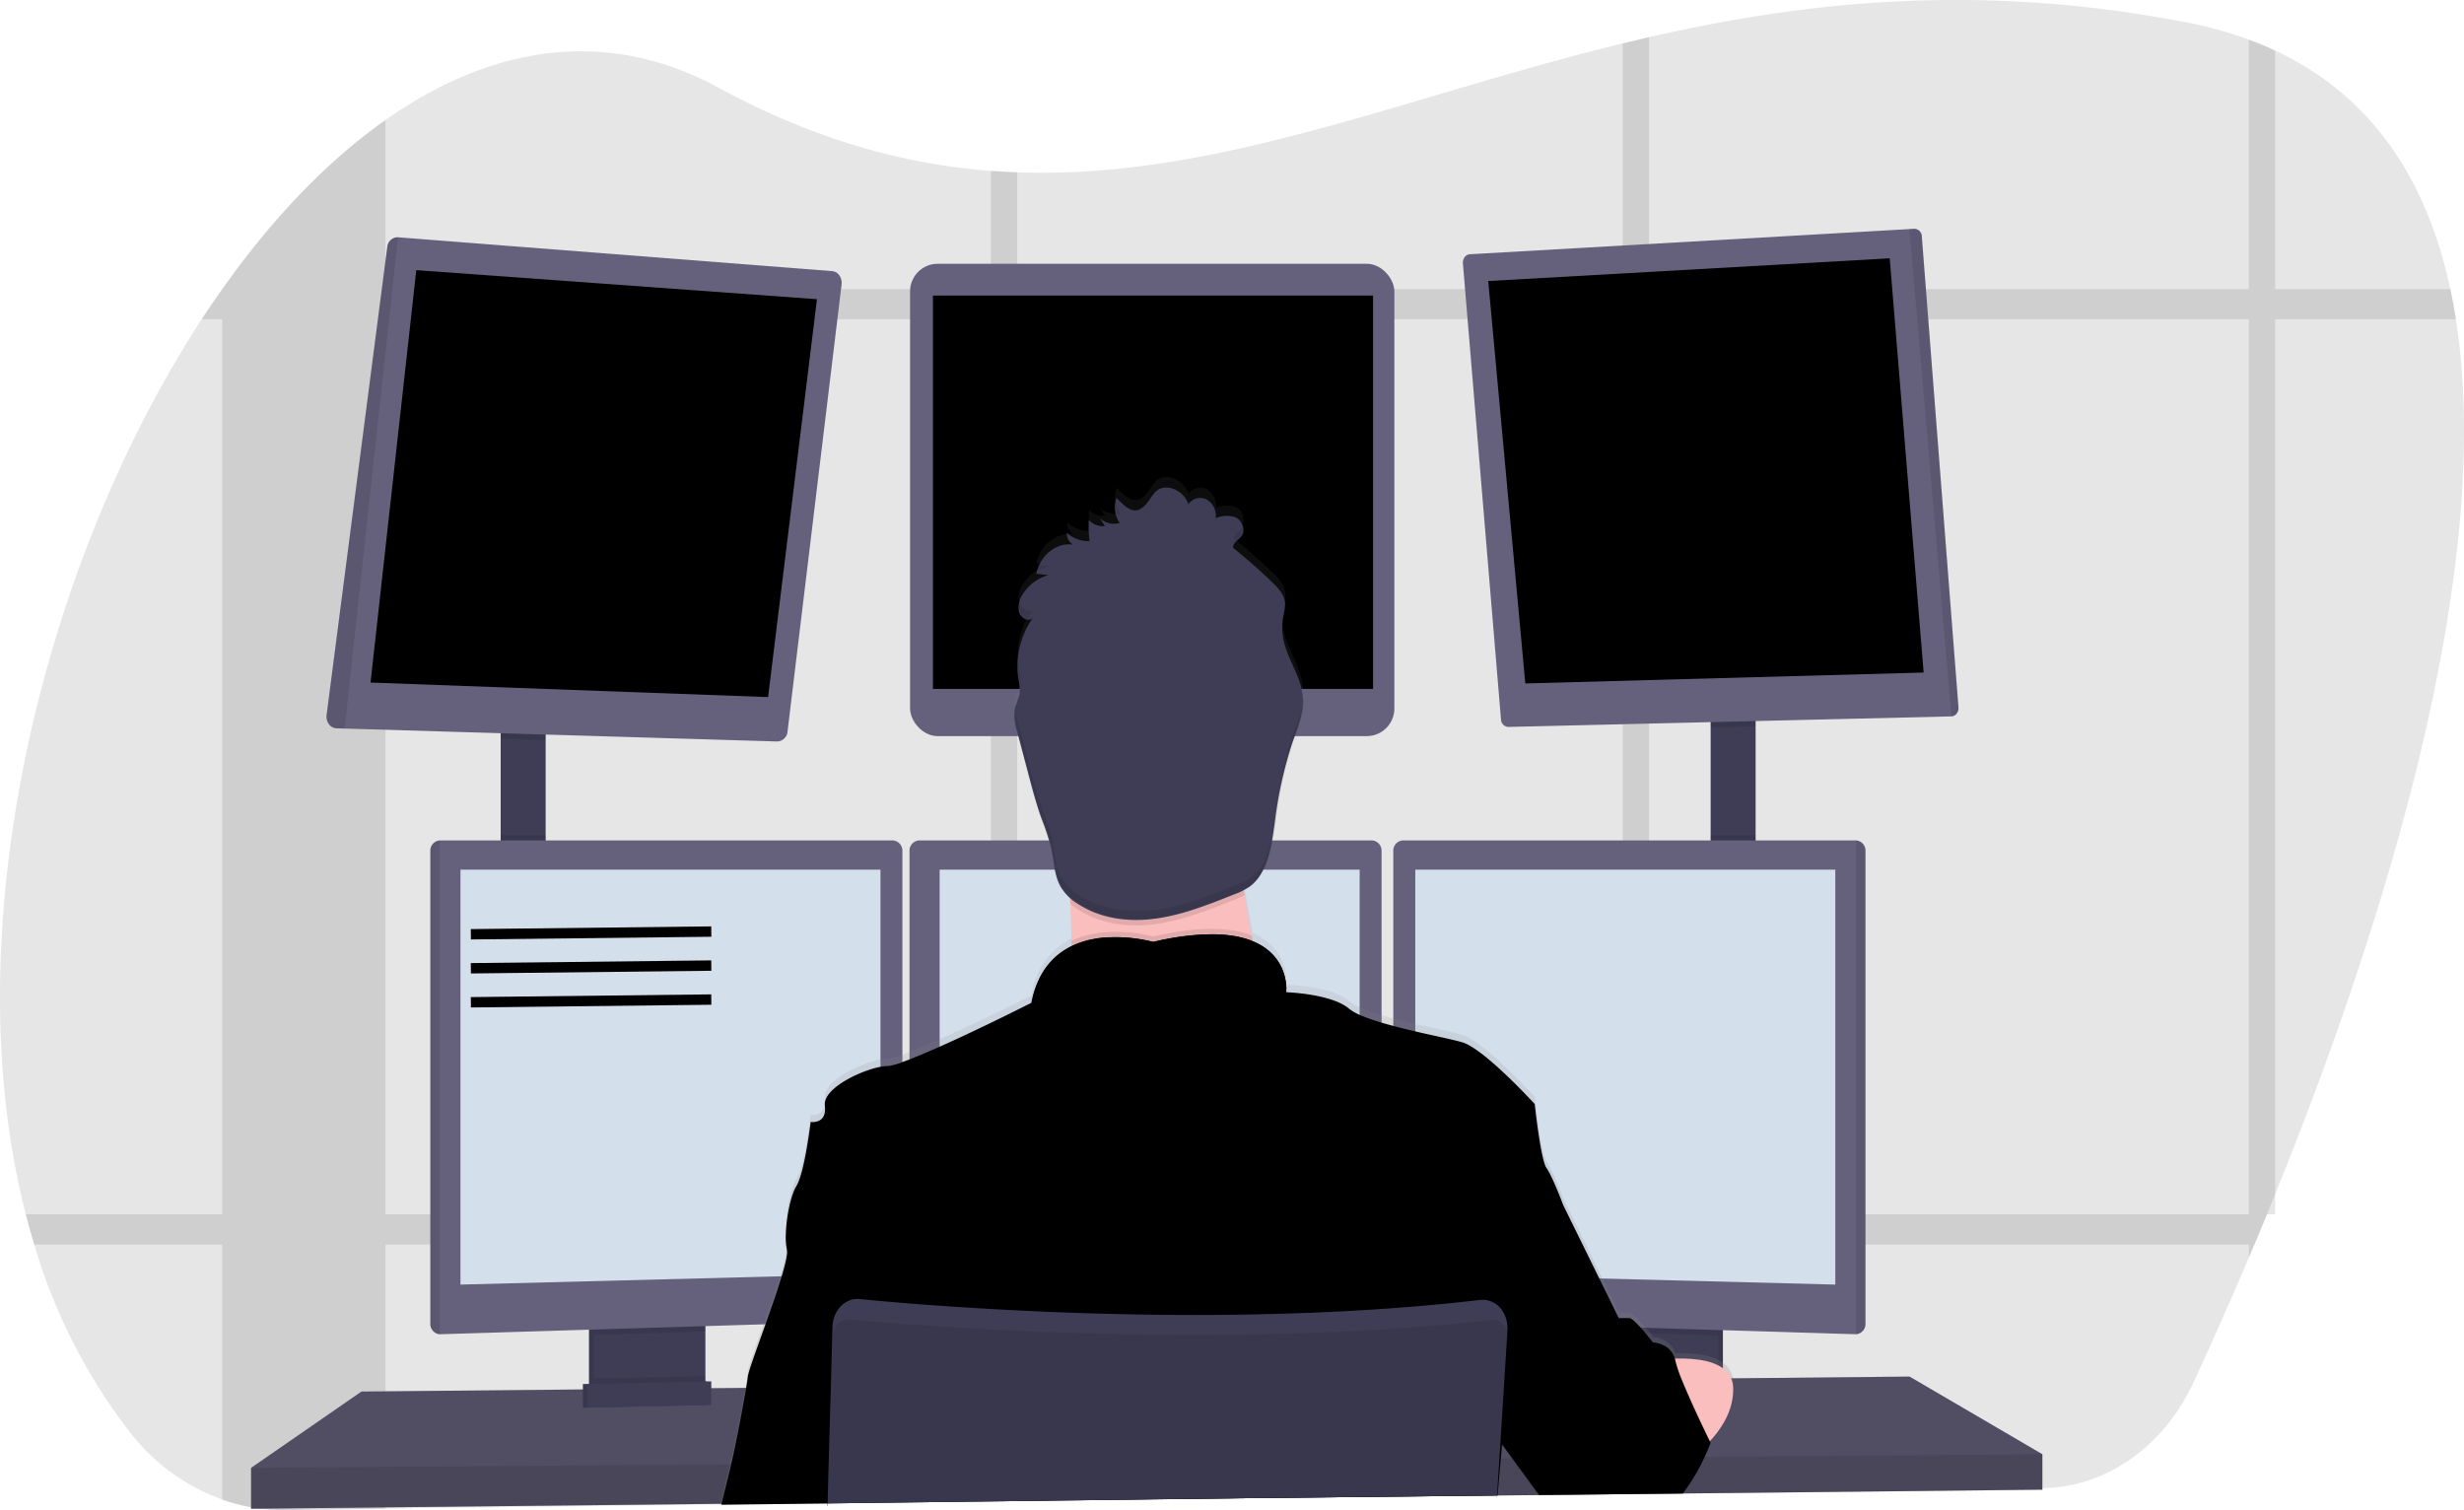 <svg xmlns="http://www.w3.org/2000/svg" xmlns:xlink="http://www.w3.org/1999/xlink" width="475" height="291.115" viewBox="0 0 475 291.115"><defs><linearGradient id="a" x1="0.5" y1="1" x2="0.5" y2="-0.001" gradientUnits="objectBoundingBox"><stop offset="0" stop-color="gray" stop-opacity="0.251"/><stop offset="0.54" stop-color="gray" stop-opacity="0.122"/><stop offset="1" stop-color="gray" stop-opacity="0.102"/></linearGradient></defs><g transform="translate(-0.011 -0.035)"><path d="M517.945,403.138q-.794,1.97-1.583,3.888-1.232,2.979-2.431,5.842c-.356.846-.712,1.676-1.058,2.506-3.923,9.23-7.586,17.394-10.7,24.108-5.75,12.391-16.909,20.185-29.108,20.331l-69.178.867h-.73l-5.93.074-5.073.063-15.555.194h-.629l-7.919.1h-.242l-48.81.609-43.569.525-5.068.063-31.476.394h-.037l-20.414.252h-.219l-64.548.8L134.36,464a35.292,35.292,0,0,1-12.166-2.007,39.188,39.188,0,0,1-17.832-13,109.555,109.555,0,0,1-18.4-36.123q-.88-2.884-1.642-5.842C70.268,352.311,87.4,281.72,118.239,234.481q1.939-2.963,3.941-5.779l.032-.042c9.484-13.407,20.117-24.607,31.444-32.571,20.072-14.137,42.31-18.119,64.183-6.252,18.507,10.045,35.787,14.767,52.537,16.049,1.692.126,3.385.221,5.068.278,38.423,1.392,74.433-14.552,116.72-24.844,1.683-.41,3.371-.814,5.073-1.2,30.167-6.914,63.631-10.559,103.428-2.895a76.917,76.917,0,0,1,12.207,3.362q2.632.977,5.073,2.1c18.995,8.9,29.355,25.343,33.757,45.947q.625,2.868,1.081,5.837C560.588,284.037,537.729,354.338,517.945,403.138Z" transform="translate(-79.34 -172.91)" opacity="0.1"/><g transform="translate(4.983 7.198)" opacity="0.1"><path d="M204.716,217V484.726l-19.31.242a35.294,35.294,0,0,1-12.166-2.007V249.571h.032C182.756,236.149,193.389,224.948,204.716,217Z" transform="translate(-135.382 -201.019)"/><path d="M599.166,284.821H164.6q1.939-2.963,3.941-5.779V279H598.085Q598.71,281.853,599.166,284.821Z" transform="translate(-130.684 -230.448)"/><path d="M1034.773,189.592V413.914h-1.583q-1.232,2.979-2.431,5.842c-.356.846-.711,1.676-1.058,2.506V187.47Q1032.332,188.447,1034.773,189.592Z" transform="translate(-601.15 -187.002)"/><path d="M770.163,186.58V467.245l-5.073.063V187.778C766.773,187.368,768.461,186.964,770.163,186.58Z" transform="translate(-457.248 -186.58)"/><path d="M503.178,235.9V492.046l-5.068.063V235.62C499.8,235.746,501.495,235.82,503.178,235.9Z" transform="translate(-312.056 -209.857)"/><path d="M522.289,618.52q-1.232,2.979-2.431,5.842H91.892q-.88-2.884-1.642-5.842Z" transform="translate(-90.25 -391.603)"/></g><rect width="8.667" height="30.291" transform="translate(96.532 139.669)" fill="#3f3d56"/><rect width="8.667" height="32.046" transform="translate(329.785 138.093)" fill="#3f3d56"/><path d="M451.421,520.122v6.83l-69.3.735-.739.016-26.339.278-.629.011-8.006.079h-.237l-48.8.52-80.108.856h-.068l-20.368.221-.219.005-90.5.956v-7.88l21.28-14.71,42.7-.41.912-.005.3-.005.912-.016,20.5-.194.917-.005.292-.005.912-.005,6.573-.063.173-.005,16.217-.158h.132l126.542-1.229,3.1-.026h.31l2.363-.026,17.175-.163.912-.016.844-.01h.438l5.342-.047,1.058-.016,1.419-.011,4.448-.047,7.057-.068.912-.01,1.587-.011h.3l34.081-.336Z" transform="translate(-57.694 -239.756)" fill="#65617d"/><path d="M451.421,520.122v6.83l-69.3.735-.739.016-26.339.278-.629.011-8.006.079h-.237l-48.8.52-80.108.856h-.068l-20.368.221-.219.005-90.5.956v-7.88l21.28-14.71,42.7-.41.912-.005.3-.005.912-.016,20.5-.194.917-.005.292-.005.912-.005,6.573-.063.173-.005,16.217-.158h.132l126.542-1.229,3.1-.026h.31l2.363-.026,17.175-.163.912-.016.844-.01h.438l5.342-.047,1.058-.016,1.419-.011,4.448-.047,7.057-.068.912-.01,1.587-.011h.3l34.081-.336Z" transform="translate(-57.694 -239.756)" opacity="0.2"/><path d="M349.788,656.57v12.866a3.289,3.289,0,0,1-1.6,2.91,2.447,2.447,0,0,1-1.14.315l-15.92.389a2.437,2.437,0,0,1-1.232-.3,3.276,3.276,0,0,1-1.629-2.926V656.57Z" transform="translate(-214.71 -402.466)" fill="#3f3d56"/><path d="M349.788,656.57v12.866a3.289,3.289,0,0,1-1.6,2.91,2.447,2.447,0,0,1-1.14.315l-15.92.389a2.437,2.437,0,0,1-1.232-.3,3.276,3.276,0,0,1-1.629-2.926V656.57Z" transform="translate(-214.71 -402.466)" opacity="0.1"/><path d="M351.788,656.57v12.866a3.289,3.289,0,0,1-1.6,2.91,2.447,2.447,0,0,1-1.14.315l-15.92.389a2.437,2.437,0,0,1-1.232-.3,3.276,3.276,0,0,1-1.629-2.926V656.57Z" transform="translate(-215.797 -402.466)" fill="#3f3d56"/><rect width="21.518" height="16.548" transform="translate(310.626 254.105)" fill="#3f3d56"/><rect width="21.518" height="16.548" transform="translate(310.626 254.105)" opacity="0.1"/><rect width="21.518" height="16.548" transform="translate(309.714 254.105)" fill="#3f3d56"/><path d="M220.267,265.82v3.01l-8.667-.257V265.82Z" transform="translate(-115.068 -126.156)" opacity="0.1"/><path d="M316.626,269.094,306.211,355.25a2.067,2.067,0,0,1-1.993,1.949l-83.388-2.49-1.583-.047a1.873,1.873,0,0,1-1.445-.791,2.5,2.5,0,0,1-.453-1.767l11.692-90.191a2.046,2.046,0,0,1,2.071-1.907L314.8,266.53a1.886,1.886,0,0,1,1.4.821,2.5,2.5,0,0,1,.424,1.742Z" transform="translate(-154.378 -214.231)" fill="#65617d"/><path d="M165.418,99.16l-8.818,79.5,76.637,2.8,9.424-76.7Z" transform="translate(-85.158 -47.05)"/><rect width="93.364" height="91.058" rx="5.33" transform="translate(175.449 50.88)" fill="#65617d"/><rect width="84.848" height="75.823" transform="translate(179.856 57.011)"/><path d="M731.6,262.82v1.991l-8.667.2v-2.2Z" transform="translate(-393.145 -124.732)" opacity="0.1"/><path d="M793.1,349.164a1.774,1.774,0,0,1-.365,1.2,1.333,1.333,0,0,1-1,.526l-85.4,2.033a1.493,1.493,0,0,1-1.428-1.466l-7.34-87.88a1.785,1.785,0,0,1,.337-1.214,1.344,1.344,0,0,1,1-.557l84.747-4.854.912-.053a1.482,1.482,0,0,1,1.469,1.471Z" transform="translate(-415.543 -212.758)" fill="#65617d"/><path d="M628.93,99.2l77.4-4.381,6.537,79.852-76.787,2.1Z" transform="translate(-342.025 -44.99)"/><path d="M895.732,349.164a1.773,1.773,0,0,1-.365,1.2,1.333,1.333,0,0,1-1,.526L886.28,256.95l.912-.053a1.482,1.482,0,0,1,1.469,1.471Z" transform="translate(-518.172 -212.758)" opacity="0.1"/><path d="M231.126,259.994,220.83,354.7l-1.583-.047a1.873,1.873,0,0,1-1.445-.791,2.5,2.5,0,0,1-.453-1.767l11.692-90.191A2.045,2.045,0,0,1,231.126,259.994Z" transform="translate(-154.378 -214.226)" opacity="0.1"/><rect width="8.667" height="8.973" transform="translate(96.532 160.987)" opacity="0.1"/><path d="M272.448,483.65v2.611l-21.518.662V483.65Z" transform="translate(-136.457 -229.551)" opacity="0.1"/><path d="M352.2,483.4v88.363a1.987,1.987,0,0,1-1.756,2.075l-87.425,2.679h-.023a1.978,1.978,0,0,1-1.8-2.075V483.4a1.978,1.978,0,0,1,1.8-2.075h87.4A1.978,1.978,0,0,1,352.2,483.4Z" transform="translate(-178.229 -319.282)" fill="#65617d"/><path d="M263.015,481.32v95.192h-.023a1.978,1.978,0,0,1-1.8-2.075V483.4a1.978,1.978,0,0,1,1.8-2.075Z" transform="translate(-178.229 -319.282)" opacity="0.1"/><path d="M194.6,319.15h80.97v77.882l-80.97,2.1Z" transform="translate(-105.823 -151.47)" fill="#d4dfec"/><rect width="8.667" height="9.151" transform="translate(329.785 160.987)" opacity="0.1"/><path d="M700.448,483.65v3.367l-21.518-.662V483.65Z" transform="translate(-369.216 -229.551)" opacity="0.1"/><path d="M759.174,483.4v91.042a1.974,1.974,0,0,1-1.825,2.075h0l-87.443-2.679a1.987,1.987,0,0,1-1.756-2.075V483.4a1.978,1.978,0,0,1,1.8-2.075h87.4A1.975,1.975,0,0,1,759.174,483.4Z" transform="translate(-399.546 -319.282)" fill="#65617d"/><path d="M865.515,483.4v91.042a1.974,1.974,0,0,1-1.825,2.075h0V481.32h0a1.974,1.974,0,0,1,1.825,2.075Z" transform="translate(-505.887 -319.282)" opacity="0.1"/><path d="M679.07,319.15H598.1v77.882l80.97,2.1Z" transform="translate(-325.258 -151.47)" fill="#d4dfec"/><path d="M554.7,483.4v88.363a1.987,1.987,0,0,1-1.756,2.075l-87.425,2.679h0a1.974,1.974,0,0,1-1.825-2.075V483.4a1.978,1.978,0,0,1,1.8-2.075h87.4A1.978,1.978,0,0,1,554.7,483.4Z" transform="translate(-288.355 -319.282)" fill="#65617d"/><path d="M397.1,319.15h80.97v77.882l-80.97,2.1Z" transform="translate(-215.949 -151.47)" fill="#d4dfec"/><path d="M451.421,533.65v6.829l-69.3.735-.739.016-26.339.278-.629.011-8.006.079h-.237l-48.8.52-80.108.856h-.068l-20.368.221-.219.005-90.5.956v-7.88l92.379-.7h.219l18.7-.147h.087l129.133-.982h.132l.078-.005h.214l2.185-.016h.666l33.98-.263,2.007-.01.447-.005Z" transform="translate(-57.694 -253.284)" opacity="0.1"/><ellipse cx="23.415" cy="26.966" rx="23.415" ry="26.966" transform="translate(198.864 116.028)" fill="#fbbebe"/><path d="M383.74,546.094a.732.732,0,0,1,.046-.184c.456-1.886,1.268-5.075,1.875-7.623.078-.315.151-.625.219-.919.671-2.874,1.975-9.6,2.7-13.8.255-1.476.456-2.627.5-3.2.091-.888,1.464-4.686,3.02-9.052,1.09-3.068,2.281-6.42,3.152-9.246a36,36,0,0,0,1.337-5.175,3.076,3.076,0,0,0,0-1.119,8.818,8.818,0,0,1-.219-1.839h0c-.1-3.257.739-8.405,2.044-10.565,1.6-2.627,2.737-12.43,2.737-12.43a2.312,2.312,0,0,0,2.737-1.854,3.7,3.7,0,0,0,.046-.735,4.477,4.477,0,0,0-.041-.583c-.406-3.278,6.715-6.766,10.72-7.518a7.822,7.822,0,0,1,1.368-.147,11.066,11.066,0,0,0,2.851-.756q.639-.226,1.368-.525c1.679-.651,3.686-1.513,5.816-2.459,8.01-3.578,17.708-8.406,17.708-8.406.068-.373.146-.73.233-1.082a14.135,14.135,0,0,1,7.458-9.945h0v-1.051c0-1.812-.068-3.677-.137-5.537,0-.362-.027-.725-.046-1.087v-.594c0-.368-.032-.735-.05-1.1l-.082-.074a8.277,8.277,0,0,1-1.779-2.206,8.616,8.616,0,0,1-.648-1.576,54.47,54.47,0,0,1-1.086-5.647l-.082-.389a48.489,48.489,0,0,0-1.825-5.558c-1.008-2.847-1.784-5.779-2.555-8.747q-.7-2.7-1.419-5.4l-.721-2.753c-.137-.525-.274-1.051-.379-1.576h0q-.076-.364-.119-.736h0a6.024,6.024,0,0,1,.11-2.422q.266-.805.6-1.576a4.551,4.551,0,0,0,.228-.725h0q.022-.083.036-.168a3.407,3.407,0,0,0,.05-.567,11.093,11.093,0,0,0-.237-2.044.042.042,0,0,1,0-.026q-.008-.072-.023-.142a15.352,15.352,0,0,1-.164-1.576,16.836,16.836,0,0,1,1.583-8.18l.087-.189a13.572,13.572,0,0,1,.839-1.46h0a7.262,7.262,0,0,1,.456-.641,1.5,1.5,0,0,1-2.281-.363,1.908,1.908,0,0,1-.251-.394,2.136,2.136,0,0,1-.105-.236c-.023-.063-.041-.131-.059-.2a4.74,4.74,0,0,1,.967-3.7,8.81,8.81,0,0,1,2.618-2.469h0a1.693,1.693,0,0,1,.183-.11,7.251,7.251,0,0,1,1.2-.557h0a6.166,6.166,0,0,1,.744-.231l-1.692-.179-.684-.074a6.948,6.948,0,0,1,5.93-5.732h.493a4.664,4.664,0,0,1,.716.068,2.389,2.389,0,0,1-1.209-2.275,6.03,6.03,0,0,0,4.192,1.608h.173q-.118-.853-.155-1.718h0a20.071,20.071,0,0,1,0-2.343,3.547,3.547,0,0,0,3.093,1.187l-.949-1.523a3.956,3.956,0,0,0,2.992,1.077l.219-.026a2.823,2.823,0,0,0,.543-.121h.041c-.087-.126-.164-.257-.242-.394l-.027-.063a5.447,5.447,0,0,1-.456-1.1,3.872,3.872,0,0,1-.109-.457h0a5.248,5.248,0,0,1,.205-2.863c1.473,1.418,3.088,3.357,5.018,1.891s1.993-4.155,5.018-3.882a4.762,4.762,0,0,1,3.836,3.215,2.811,2.811,0,0,1,3.5-.919,3.726,3.726,0,0,1,1.77,3.62,5.519,5.519,0,0,1,3.809-.173,2.7,2.7,0,0,1,1.3,3.5.768.768,0,0,1-.064.105c-.561.835-1.8,1.292-1.67,2.343l.192.158.593.494q3.49,2.9,6.8,6.094c1.131,1.093,2.336,2.406,2.413,4.113a5.205,5.205,0,0,1-.109,1.245h0c-.073.41-.173.82-.251,1.229a11.772,11.772,0,0,0-.155,3.178h0c.032.31.073.615.123.925.7,4.061,3.517,7.413,3.8,11.558v.294a10.755,10.755,0,0,1-.032,1.329,31.521,31.521,0,0,1-2.044,7.355c-.05.147-.1.294-.146.441a82.424,82.424,0,0,0-3.193,14.794q-.338,2.676-.912,5.3a15,15,0,0,1-2.322,5.479,7.869,7.869,0,0,1-1.533,1.576,8.206,8.206,0,0,1-1.209.741v.031c.05.32.091.641.141.961.027.168.05.336.078.525h0a.083.083,0,0,0,0,.032c.383,2.485.821,4.917,1.282,7.229l.233,1.151a9.93,9.93,0,0,1,6.468,9.162,5.832,5.832,0,0,1,0,.751s8.667.263,12.089,3.152a8.886,8.886,0,0,0,2.057,1.208,34.315,34.315,0,0,0,4.22,1.518c.734.221,1.5.436,2.281.646,1.368.362,2.819.714,4.22,1.051,3.736.867,7.253,1.576,9.037,2.1,4.256,1.24,13.991,11.988,13.991,11.988s1.14,10.843,2.281,12.424,3.193,7.139,3.193,7.139l7.545,15.45,3.193,6.5h2.053c.283,0,.839.462,1.464,1.1.543.557,1.145,1.25,1.674,1.881l.876,1.077.547.7s3.316.095,4.215,3.115c2.7-.089,6.017.116,8.339,1.313a6.221,6.221,0,0,1,.912.567,4.57,4.57,0,0,1,1.884,2.973,5.025,5.025,0,0,1,.082.756c0,.3,0,.6,0,.893-.164,3.977-2.413,7.286-4.48,9.514l.146.3s-.068.189-.2.525c-.036.1-.082.21-.132.336h0c-.269.662-.7,1.655-1.259,2.816a33.509,33.509,0,0,1-4.366,6.919l-.132.158-26.339.278-.078-.105-5.109-7.019-2.541-3.488-.078-.11-.073.835-.246,2.784-.593,6.73-.032.336v.089l-.068.778.05-.778h-.132l-48.81.525-80.113,1.019v.441h-.064v-.441l-20.414.252Z" transform="translate(-244.876 -255.993)" fill="url(#a)"/><path d="M568.648,497.845s-45.389,6.3-41.055,0c1.569-2.28,2-9.036,1.916-16.732-.027-2.338-.1-4.76-.205-7.171-.5-11.558-1.711-22.852-1.711-22.852s39.687-21.539,35.125-4.465c-1.825,6.9-1.227,16.585.16,25.679.406,2.653.876,5.253,1.368,7.723q1.8,9.034,4.4,17.82Z" transform="translate(-322.948 -299.689)" fill="#fbbebe"/><path d="M568.648,532.842s-45.389,6.3-41.055,0c1.569-2.28,2-9.036,1.916-16.732,6.92-3.4,15.724-.867,15.724-.867,9.269-2.128,15.213-1.713,19.013-.221Q566.049,524.056,568.648,532.842Z" transform="translate(-322.948 -334.687)" opacity="0.1"/><path d="M404.657,625.9v-.441l80.113-1,48.81-.525h.137l-.05.777.068-.777h.087v-.089l.625-7.066.237-2.674.073-.835.064-.7,2.819-10.827,2.819-10.812,2.372-9.1,3.622-13.911s-2.053-5.516-3.193-7.092-2.281-12.346-2.281-12.346-9.735-10.68-13.991-11.91c-1.784-.525-5.305-1.224-9.046-2.1-1.4-.326-2.837-.672-4.22-1.051-.78-.2-1.546-.42-2.281-.636a36.3,36.3,0,0,1-4.22-1.5,9.04,9.04,0,0,1-2.053-1.2c-3.353-2.832-11.756-3.152-12.079-3.152h0a.265.265,0,0,1,0-.037v-.047a6.2,6.2,0,0,0,0-.662,4.86,4.86,0,0,0-.041-.735.756.756,0,0,0-.032-.263c-.023-.189-.05-.389-.091-.6q-.021-.141-.055-.278a9.973,9.973,0,0,0-.57-1.833c-.032-.084-.073-.173-.109-.257a9.86,9.86,0,0,0-.775-1.382c-.059-.089-.123-.184-.192-.273a9.668,9.668,0,0,0-1.241-1.387c-.123-.11-.251-.226-.383-.331a2.173,2.173,0,0,0-.233-.189l-.406-.3-.379-.252c-.333-.21-.684-.415-1.067-.609-.119-.063-.246-.121-.374-.179s-.328-.147-.5-.221h-.027l-.342-.157c-.26-.1-.525-.189-.8-.278l-.424-.126-.456-.121-.456-.11c-.456-.105-.944-.2-1.455-.273l-.52-.073-.534-.063-.552-.053-.785-.053-.912-.037a49.713,49.713,0,0,0-11.975,1.467,28.78,28.78,0,0,0-8.324-.884h-.4l-.456.032h-.292l-.588.063a3.821,3.821,0,0,0-.593.079c-.2.031-.4.058-.6.095l-.3.058c-.3.058-.6.121-.912.194q-.151.031-.3.079c-.4.1-.794.221-1.186.357-.2.063-.392.137-.588.215a2.912,2.912,0,0,0-.292.116l-.292.121-.287.131-.342.158c-.173.084-.342.173-.511.268a3.066,3.066,0,0,0-.283.158c-.091.058-.187.105-.274.163a12.829,12.829,0,0,0-2.833,2.3l-.233.257-.228.268c-.078.089-.151.184-.224.278a12.362,12.362,0,0,0-.83,1.182c-.073.11-.141.221-.21.336a14.637,14.637,0,0,0-.785,1.534c-.059.126-.114.257-.169.384a18.855,18.855,0,0,0-.912,2.758q-.128.525-.233,1.051s-9.657,4.907-17.668,8.458c-2.13.946-4.137,1.8-5.816,2.448-.488.189-.944.362-1.369.525a10.854,10.854,0,0,1-2.851.756,7.818,7.818,0,0,0-1.368.147c-3.681.688-9.99,3.677-10.679,6.677a2.223,2.223,0,0,0-.046.736v.058c.456,3.677-2.737,3.152-2.737,3.152s-1.14,9.719-2.737,12.346c-1.154,1.891-1.943,6.11-2.044,9.293h0a11.824,11.824,0,0,0,.2,2.958v.073c.182.7-.255,2.627-1,5.091-.807,2.706-1.984,6.068-3.116,9.241-1.706,4.791-3.312,9.141-3.412,10.1-.041.426-.16,1.187-.324,2.17-.666,4-2.144,11.626-2.874,14.71-.543,2.3-1.332,5.453-1.875,7.618a.826.826,0,0,1-.046.184l20.45-.231v.441h.064Z" transform="translate(-245.11 -335.62)"/><path d="M445.44,607.57s26,15.5,35.353,13.659Z" transform="translate(-278.43 -379.207)" opacity="0.1"/><path d="M561.44,595.57s25.318,9.456,33.757,10.77S561.44,595.57,561.44,595.57Z" transform="translate(-341.514 -373.511)" opacity="0.1"/><path d="M564.7,528.215c-13.229,2.805-38.136,2.2-48.9,1.776,3.946-16.286,23.187-10.749,23.187-10.749C562.8,513.768,564.629,525.126,564.7,528.215Z" transform="translate(-316.694 -336.585)" opacity="0.1"/><path d="M564.7,526.215c-13.229,2.805-38.136,2.2-48.9,1.776,3.946-16.286,23.187-10.749,23.187-10.749C562.8,511.768,564.629,523.126,564.7,526.215Z" transform="translate(-316.694 -335.635)"/><path d="M776.94,671.9s15.583-2.758,15.888,5.122-7.946,13.386-7.946,13.386Z" transform="translate(-458.709 -409.519)" fill="#fbbebe"/><path d="M563.192,472.3a19.839,19.839,0,0,1-2.053.914c-4.918,1.954-9.876,3.924-15.054,4.639s-10.611.084-15.127-2.889a13.091,13.091,0,0,1-1.368-1.024c-.5-11.558-1.711-22.853-1.711-22.853s39.687-21.539,35.125-4.465C561.19,453.521,561.805,463.209,563.192,472.3Z" transform="translate(-323.263 -299.689)" opacity="0.1"/><path d="M528.266,358.676a3.888,3.888,0,0,1-3.8-.919l.949,1.518a3.558,3.558,0,0,1-3.093-1.182,20.588,20.588,0,0,0,.146,4.071,6.051,6.051,0,0,1-4.361-1.576,2.378,2.378,0,0,0,1.2,2.264c-3.262-.449-6.308,1.959-7.116,5.626l2.381.252a8.332,8.332,0,0,0-4.762,3.346,4.691,4.691,0,0,0-.967,3.677c.319,1.282,1.861,2.1,2.7,1.187a16.315,16.315,0,0,0-2.783,11.973,8.711,8.711,0,0,1,.21,2.763,25.616,25.616,0,0,1-.862,2.464,8.884,8.884,0,0,0,.383,4.728l2.139,8.1c.775,2.926,1.546,5.858,2.559,8.689a47.341,47.341,0,0,1,1.825,5.521c.575,2.543.6,5.327,1.825,7.549a9.642,9.642,0,0,0,3.275,3.325c4.511,2.973,9.963,3.6,15.127,2.889s10.118-2.685,15.031-4.639a13.272,13.272,0,0,0,3.12-1.576c3.4-2.564,4.156-7.807,4.79-12.424a79.381,79.381,0,0,1,3.325-15.13c.994-2.884,2.281-5.81,2.062-8.9-.278-4.1-3.1-7.428-3.8-11.463a11.464,11.464,0,0,1,.032-4.082,10.57,10.57,0,0,0,.36-2.469c-.078-1.692-1.282-2.994-2.413-4.082q-3.681-3.541-7.6-6.693c-.132-1.051,1.108-1.5,1.67-2.332.794-1.172-.027-3.031-1.232-3.578a5.519,5.519,0,0,0-3.809.173,3.58,3.58,0,0,0-1.766-3.6,2.748,2.748,0,0,0-3.5.919,4.755,4.755,0,0,0-3.841-3.194c-3.024-.273-3.084,2.39-5.018,3.856s-3.531-.468-5.018-1.875A5.481,5.481,0,0,0,528.266,358.676Z" transform="translate(-312.41 -257.83)" fill="#3f3d56"/><path d="M749.339,657.351s-.406,1.114-1.154,2.727A36.934,36.934,0,0,1,744.079,667l-.123.152h-.739l-26.339.278h-.63l-.078-.105-5.109-6.982-1.925-2.632-.078-.11-.164-.221-.091-.126-.119-.163-3.745-5.117,1.369-6.567,2.331-11.064.059-.268.456-2.1.324-1.576,1.086-5.138,3.722-17.678,6.615,3.94,6.975,14.184,3.745,7.617h2.053c.388,0,1.277.862,2.171,1.855.319.352.639.725.912,1.051.812.967,1.455,1.8,1.455,1.8s3.326.084,4.22,3.1a4.1,4.1,0,0,1,.114.447,23.223,23.223,0,0,0,1.154,3.446c.588,1.476,1.327,3.152,2.076,4.828,1.391,3.073,2.805,6,3.326,7.061l.064.131Z" transform="translate(-419.554 -379.212)"/><path d="M560.073,651.646l-.046.751v.052l-.078,1.208-.607,9.724-.734,11.715-.21,3.3-.456,7.061v.089l-48.81.525-80.1,1v.441h-.064v-.588l.205-7.544.392-14.741.338-12.5.032-1.245a5.91,5.91,0,0,1,1.607-3.962,4.418,4.418,0,0,1,3.6-1.381c2.153.21,4.949.468,8.293.741l1.369.116c19.31,1.544,55,3.541,91.006,1.051.757-.047,1.519-.1,2.281-.163,5.583-.4,11.162-.925,16.687-1.576a4.437,4.437,0,0,1,3.842,1.527,6.016,6.016,0,0,1,1.45,4.372Z" transform="translate(-269.473 -397.226)" opacity="0.1"/><path d="M429.08,689.424v-.441l80.113-1,48.81-.525h.137v-.089l.456-7.061.2-3.152.748-11.878.589-9.4v-.231a6.426,6.426,0,0,0-.05-1.3.19.19,0,0,0,0-.053,5.91,5.91,0,0,0-.912-2.437,4.545,4.545,0,0,0-4.3-2.1c-5.524.651-11.1,1.171-16.687,1.576-.762.063-1.524.116-2.281.163-36.01,2.464-71.7.468-91.006-1.051l-1.368-.115c-3.344-.273-6.14-.525-8.293-.741-2.453-.238-4.667,1.7-5.127,4.481a6.62,6.62,0,0,0-.082.862l-.31,11.642-.424,14.746-.2,7.544v.588Z" transform="translate(-269.533 -399.139)" fill="#3f3d56"/><path d="M560.286,660.809l-.561,8.054-.835,12-.21,3.005-.456,6.73-.027.336v.089h0l-.068.778.05-.778h-.132l-48.81.525-80.126,1V692.4l.224-7.544.456-14.741.292-9.8a3.461,3.461,0,0,1,1.4-2.758,2.558,2.558,0,0,1,1.724-.473c.958.089,2.135.194,3.508.31,2.231.189,4.981.41,8.184.641,5.93.431,13.37.893,21.9,1.271,23.721,1.051,55.744,1.4,86.162-1.665,1.369-.137,2.783-.289,4.165-.441a2.536,2.536,0,0,1,1.587.347,2.329,2.329,0,0,1,.392.284,3.177,3.177,0,0,1,.912,1.292,2.048,2.048,0,0,1,.114.32A3.765,3.765,0,0,1,560.286,660.809Z" transform="translate(-269.549 -402.707)" opacity="0.1"/><path d="M351.788,677.87v1.676a3.289,3.289,0,0,1-1.6,2.91l-18.292.4a3.276,3.276,0,0,1-1.629-2.926v-1.576Z" transform="translate(-215.797 -412.576)" opacity="0.1"/><path d="M270.185,511.455l-23.835.525v-4.555l23.835-.525Z" transform="translate(-133.967 -240.586)" fill="#3f3d56"/><path d="M270.185,511.455l-23.835.525v-4.555l23.835-.525Z" transform="translate(-133.967 -240.586)" opacity="0.1"/><path d="M272.185,511.455l-23.835.525v-4.555l23.835-.525Z" transform="translate(-135.054 -240.586)" fill="#3f3d56"/><g transform="translate(195.696 96.843)" opacity="0.1"><path d="M551.84,359.5a5.54,5.54,0,0,1-.862-2.28,5.7,5.7,0,0,0,.192,2.417A3.616,3.616,0,0,0,551.84,359.5Z" transform="translate(-531.493 -357.22)"/><path d="M540.029,366.444q-.129-.966-.169-1.944v1.949Z" transform="translate(-525.474 -360.676)"/><path d="M621.693,397.583a11,11,0,0,1,.164-1.392,10.772,10.772,0,0,0,.365-2.464,3.682,3.682,0,0,0-.073-.557c-.078.483-.2.967-.292,1.445A11.548,11.548,0,0,0,621.693,397.583Z" transform="translate(-569.96 -374.284)"/><path d="M600.918,368.264l.5.415a9.485,9.485,0,0,0,1.172-1.166,2.176,2.176,0,0,0,.173-1.912,1.647,1.647,0,0,1-.173.336C602.027,366.766,600.786,367.223,600.918,368.264Z" transform="translate(-558.674 -361.198)"/><path d="M518.287,380.29a7.1,7.1,0,0,0-.4,1.2,7.647,7.647,0,0,1,2.281-.993Z" transform="translate(-513.526 -368.17)"/><path d="M531.523,368.826a6.756,6.756,0,0,1-.858-.646,2.565,2.565,0,0,0,.041.62A4.7,4.7,0,0,1,531.523,368.826Z" transform="translate(-520.472 -362.422)"/><path d="M563.975,428.33c-.187,2.548-1.218,5-2.053,7.418a79.35,79.35,0,0,0-3.325,15.135c-.634,4.618-1.369,9.861-4.79,12.419a12.848,12.848,0,0,1-3.116,1.576c-4.918,1.96-9.876,3.924-15.054,4.639s-10.611.089-15.127-2.884a9.678,9.678,0,0,1-3.275-3.325c-1.218-2.222-1.241-5.007-1.825-7.549a47.438,47.438,0,0,0-1.825-5.527c-1.008-2.826-1.784-5.779-2.555-8.684q-1.072-4.05-2.139-8.106a17.074,17.074,0,0,1-.52-2.5,10.729,10.729,0,0,0,.52,4.071q1.067,4.061,2.139,8.106c.771,2.926,1.546,5.858,2.555,8.684a47.454,47.454,0,0,1,1.825,5.527c.575,2.543.6,5.327,1.825,7.549a9.677,9.677,0,0,0,3.275,3.325c4.516,2.973,9.963,3.6,15.127,2.884s10.118-2.679,15.054-4.639a12.847,12.847,0,0,0,3.116-1.576c3.4-2.558,4.156-7.8,4.79-12.419a79.35,79.35,0,0,1,3.325-15.135c.995-2.879,2.281-5.805,2.062-8.9C563.984,428.393,563.975,428.362,563.975,428.33Z" transform="translate(-508.324 -390.973)"/><path d="M510.146,420.34v-.058a8.429,8.429,0,0,0-.21-2.758,16.007,16.007,0,0,1-.178-1.744,16.513,16.513,0,0,0,.178,3.32C510.009,419.51,510.091,419.925,510.146,420.34Z" transform="translate(-509.094 -385.016)"/><path d="M511.773,397.195a14.742,14.742,0,0,1,1.191-1.928c-.835.919-2.377.1-2.7-1.177a3.512,3.512,0,0,0,0,1.576A2.123,2.123,0,0,0,511.773,397.195Z" transform="translate(-509.33 -374.721)"/></g><path d="M762.674,656.57s1.446,6.041,0,11.295S762.674,656.57,762.674,656.57Z" transform="translate(-450.602 -402.466)" opacity="0.1"/><path d="M775.485,668.3s.607,7.67-.762,9.031S775.485,668.3,775.485,668.3Z" transform="translate(-457.255 -408.033)" opacity="0.1"/><line y1="0.525" x2="46.352" transform="translate(90.779 179.611)" fill="none" stroke="#000" stroke-miterlimit="10" stroke-width="2"/><line y1="0.52" x2="46.352" transform="translate(90.779 186.167)" fill="none" stroke="#000" stroke-miterlimit="10" stroke-width="2"/><line y1="0.525" x2="46.352" transform="translate(90.779 192.718)" fill="none" stroke="#000" stroke-miterlimit="10" stroke-width="2"/></g></svg>